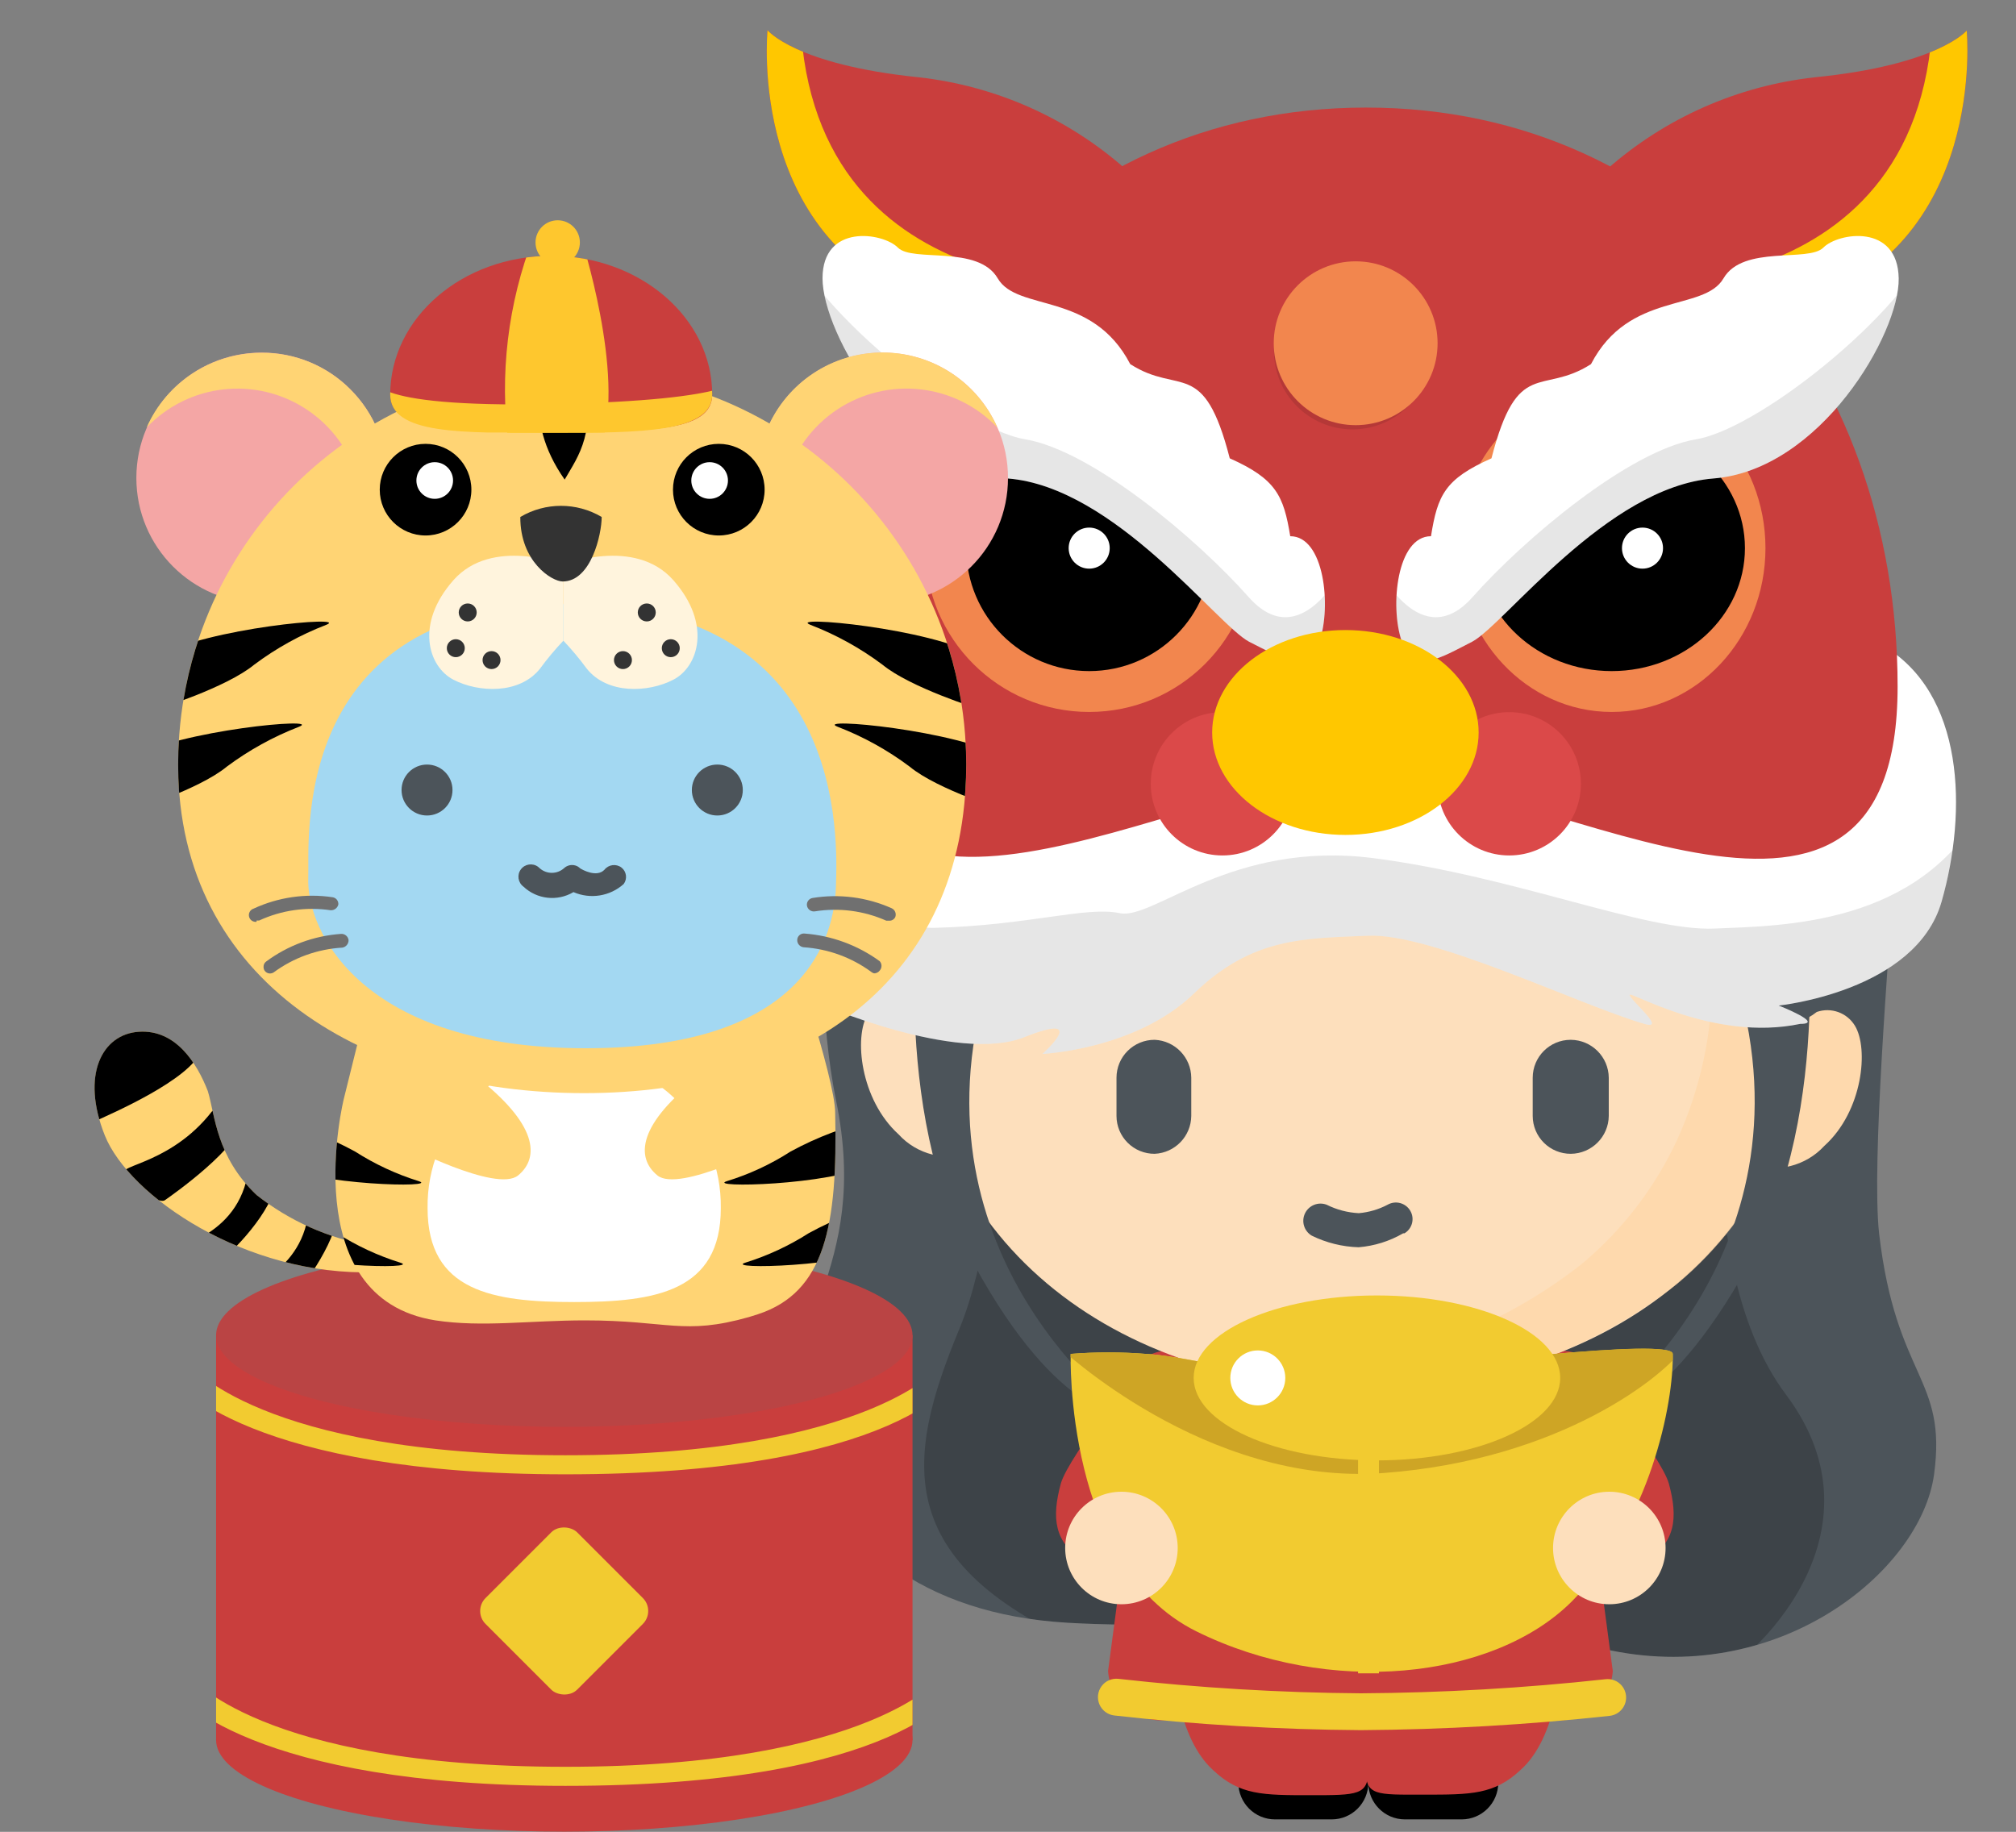 <svg id="eqwXKC12Ryx1" xmlns="http://www.w3.org/2000/svg" xmlns:xlink="http://www.w3.org/1999/xlink" viewBox="0 0 110 99.96" shape-rendering="geometricPrecision" text-rendering="geometricPrecision"><rect x="0" y="0" width="110" height="99.96" fill="#808080" stroke="none"/><style><![CDATA[#eqwXKC12Ryx28_to {animation: eqwXKC12Ryx28_to__to 4500ms linear infinite normal forwards}@keyframes eqwXKC12Ryx28_to__to { 0% {transform: translate(74.361px,79.678px);animation-timing-function: cubic-bezier(0.42,0,0.58,1)} 13.333% {transform: translate(74.361px,75.678px);animation-timing-function: cubic-bezier(0.42,0,0.58,1)} 66.667% {transform: translate(74.361px,75.678px);animation-timing-function: cubic-bezier(0.42,0,0.58,1)} 80% {transform: translate(74.361px,79.678px)} 100% {transform: translate(74.361px,79.678px)}} #eqwXKC12Ryx88_to {animation: eqwXKC12Ryx88_to__to 4500ms linear infinite normal forwards}@keyframes eqwXKC12Ryx88_to__to { 0% {transform: translate(74.696px,81px);animation-timing-function: cubic-bezier(0.42,0,0.58,1)} 13.333% {transform: translate(74.696px,73px);animation-timing-function: cubic-bezier(0.42,0,0.58,1)} 66.667% {transform: translate(74.696px,73px);animation-timing-function: cubic-bezier(0.42,0,0.58,1)} 80% {transform: translate(74.696px,81px)} 100% {transform: translate(74.696px,81px)}} #eqwXKC12Ryx88_tr {animation: eqwXKC12Ryx88_tr__tr 4500ms linear infinite normal forwards}@keyframes eqwXKC12Ryx88_tr__tr { 0% {transform: rotate(0deg)} 13.333% {transform: rotate(0deg);animation-timing-function: cubic-bezier(0.42,0,0.58,1)} 22.222% {transform: rotate(-4deg);animation-timing-function: cubic-bezier(0.42,0,0.58,1)} 33.333% {transform: rotate(4deg);animation-timing-function: cubic-bezier(0.42,0,0.58,1)} 44.444% {transform: rotate(-4deg);animation-timing-function: cubic-bezier(0.42,0,0.58,1)} 55.556% {transform: rotate(4deg);animation-timing-function: cubic-bezier(0.42,0,0.58,1)} 66.667% {transform: rotate(0deg)} 100% {transform: rotate(0deg)}} #eqwXKC12Ryx256_tr {animation: eqwXKC12Ryx256_tr__tr 4500ms linear infinite normal forwards}@keyframes eqwXKC12Ryx256_tr__tr { 0% {transform: translate(30.965px,56.294px) rotate(0deg)} 6.667% {transform: translate(30.965px,56.294px) rotate(0deg);animation-timing-function: cubic-bezier(0.42,0,0.58,1)} 24.444% {transform: translate(30.965px,56.294px) rotate(8deg);animation-timing-function: cubic-bezier(0.42,0,0.58,1)} 40% {transform: translate(30.965px,56.294px) rotate(-8deg);animation-timing-function: cubic-bezier(0.42,0,0.58,1)} 55.556% {transform: translate(30.965px,56.294px) rotate(8deg);animation-timing-function: cubic-bezier(0.42,0,0.58,1)} 75.556% {transform: translate(30.965px,56.294px) rotate(0deg)} 100% {transform: translate(30.965px,56.294px) rotate(0deg)}} #eqwXKC12Ryx311_to {animation: eqwXKC12Ryx311_to__to 4500ms linear infinite normal forwards}@keyframes eqwXKC12Ryx311_to__to { 0% {transform: translate(30.43px,22.1px)} 11.111% {transform: translate(30.43px,22.1px);animation-timing-function: cubic-bezier(0.42,0,0.58,1)} 31.111% {transform: translate(36.43px,21.1px);animation-timing-function: cubic-bezier(0.42,0,0.58,1)} 46.667% {transform: translate(27.43px,21.1px);animation-timing-function: cubic-bezier(0.42,0,0.58,1)} 64.444% {transform: translate(38.43px,21.1px);animation-timing-function: cubic-bezier(0.42,0,0.58,1)} 84.444% {transform: translate(30.43px,22.1px)} 100% {transform: translate(30.43px,22.1px)}} #eqwXKC12Ryx311_tr {animation: eqwXKC12Ryx311_tr__tr 4500ms linear infinite normal forwards}@keyframes eqwXKC12Ryx311_tr__tr { 0% {transform: rotate(0deg)} 13.333% {transform: rotate(0deg);animation-timing-function: cubic-bezier(0.42,0,0.58,1)} 31.111% {transform: rotate(21deg);animation-timing-function: cubic-bezier(0.42,0,0.58,1)} 46.667% {transform: rotate(-18deg);animation-timing-function: cubic-bezier(0.42,0,0.58,1)} 64.444% {transform: rotate(18deg);animation-timing-function: cubic-bezier(0.42,0,0.58,1)} 82.222% {transform: rotate(0deg)} 100% {transform: rotate(0deg)}}]]></style><g><rect style="isolation:isolate" width="110" height="99.96" rx="0" ry="0" opacity="0" fill="none"/><g><g><g><g><path d="M77.66,90.45h1.09c1.657,0,3,1.343,3,3v3.87c0,1.105-.895,2-2,2h-3.09c-1.105,0-2-.895-2-2v-3.87c0-1.657,1.343-3,3-3Z" transform="translate(0-.04)"/></g><g><path d="M70.57,90.45h1.09c1.657,0,3,1.343,3,3v3.87c0,1.105-.895,2-2,2h-3.09c-1.105,0-2-.895-2-2v-3.87c0-1.657,1.343-3,3-3Z" transform="translate(0-.04)"/></g><g><g><g><path d="M48.87,32.7c-3.36,6.9-5,18.73-3.25,27.4c1.93,9.44-3.25,12.15-1.94,18.49c1.81,5.55,6.62,9.53,14.56,10s19.67-.81,29.19,1.41s17.38-4.2,18.1-9.51-2.07-5.19-3-13.14c-.42-3.86.53-15.06.83-19.92.29-3.932-.451-7.872-2.15-11.43-2.06-4.6-6.75-13.5-17.46-16.62-13.29-4.53-28.62.42-34.88,13.32Z" transform="translate(0-.04)" fill="#4c545a"/></g></g></g><g clip-path="url(#eqwXKC12Ryx26)"><g><g><g><g><g><g opacity="0.2"><g><g><g><path d="M54.66,51.3c0,0,.63,14.14-2.32,21.27s-3.94,13.06,8,17.79s30.24,2.64,32.79,1.5s10-8.15,4.32-15.72-3-23.06-3-23.06Z" transform="translate(0-.04)"/></g></g></g></g></g></g></g></g></g><clipPath id="eqwXKC12Ryx26" transform="translate(0-.04)"><path d="M48.87,32.7c-3.36,6.9-5,18.73-3.25,27.4c1.93,9.44-3.25,12.15-1.94,18.49c1.81,5.55,6.62,9.53,14.56,10s19.67-.81,29.19,1.41s17.38-4.21,18.1-9.52-2.07-5.19-3-13.14c-.71-6.5.58-18.1.82-23s-5.26-21-19.35-25.12c-13.26-4.54-28.87.58-35.13,13.48Z" fill="none"/></clipPath></g><g id="eqwXKC12Ryx28_to" transform="translate(74.361,79.678)"><g transform="translate(-74.361,-79.678)"><g><g><path d="M86.25,74c0,0,4.4,5.49,4.81,7c.5,1.85.39,3.23-1.31,4.25s-4.13-.36-5,0c-1.4.58-1.45-10.78-.42-11.29.61-.291,1.322-.276,1.92.04Z" transform="translate(0-.04)" fill="#c93e3d"/></g><g transform="matrix(-1 0 0 1 148.941 0)"><path d="M86.25,74c0,0,4.4,5.49,4.81,7c.5,1.85.39,3.23-1.31,4.25s-4.13-.36-5,0c-1.4.58-1.45-10.78-.42-11.29.61-.291,1.322-.276,1.92.04Z" transform="translate(0-.04)" fill="#c93e3d"/></g></g></g></g><g><path d="M65.44,90.45h9.22v6.16C74.66,98,74.1,98,71.5,98s-3.86,0-5.3-1.36c-2-1.79-2.16-5.7-2.16-5.7-.04-.58.85-.49,1.4-.49Z" transform="translate(0-.04)" fill="#c93e3d"/></g><g><path d="M83.74,90.45h-9.22v6.16c0,1.43.57,1.36,3.16,1.36s3.86,0,5.3-1.36c2-1.79,2.16-5.7,2.16-5.7c0-.55-.85-.46-1.4-.46Z" transform="translate(0-.04)" fill="#c93e3d"/></g><g><path d="M65.61,73.45h17.39c1.558-.058,2.883,1.126,3,2.68l2,15.1c-.117,1.554-1.442,2.738-3,2.68h-21.47c-1.586.103-2.958-1.094-3.07-2.68l2-15.1c.054-.767.411-1.481.993-1.984s1.34-.753,2.107-.696Z" transform="translate(0-.04)" fill="#c93e3d"/><g><rect width="2" height="14" rx="0" ry="0" transform="translate(74 76.96)" fill="#f2cb30"/><rect width="10" height="2" rx="0" ry="0" transform="translate(70 79.96)" fill="#f2cb30"/><rect width="10" height="2" rx="0" ry="0" transform="translate(70 84.96)" fill="#f2cb30"/></g></g><g><path d="M74.26,94.45c-4.498-.031-8.99-.298-13.46-.8-.357-.041-.665-.27-.809-.6s-.099-.711.115-1s.566-.441.924-.4c4.39.493,8.803.757,13.22.79c4.464-.027,8.923-.284,13.36-.77.552-.061,1.049.338,1.11.89s-.338,1.049-.89,1.11v0c-4.507.49-9.036.75-13.57.78Z" transform="translate(0-.04)" fill="#f2cb30"/></g><g><g><g><g><path d="M74.33,29.76c13.442.082,24.299,10.997,24.31,24.44c0,13.51-10.87,21.6-24.31,21.6s-24.33-8.07-24.33-21.59c-0-13.443,10.857-24.363,24.3-24.44Z" transform="translate(0-.04)" fill="#fddfbc"/></g></g></g><g opacity="0.6"><g><g><path d="M74.23,75.81c-2.958.022-5.903-.392-8.74-1.23c1.176.128,2.357.192,3.54.19c6.26.15,12.375-1.891,17.29-5.77c2.201-1.839,3.969-4.14,5.18-6.74c1.291-2.824,1.949-5.895,1.93-9c.04-10.667-6.84-20.13-17-23.38c12.593,1.142,22.24,11.695,22.25,24.34.028,3.124-.628,6.216-1.92,9.06-1.217,2.613-2.992,4.927-5.2,6.78-4.922,3.892-11.057,5.928-17.33,5.75Z" transform="translate(0-.04)" fill="#ffd5a3"/></g></g></g><g><g><g><path d="M63,56.78v0c1.111.048,1.99.958,2,2.07v2.08c-.01,1.112-.889,2.022-2,2.07v0c-.549.003-1.077-.213-1.467-.599s-.611-.912-.613-1.461v0-2.09c-0-.551.219-1.079.61-1.467s.919-.605,1.47-.603Z" transform="translate(0-.04)" fill="#4c545a"/></g></g></g><g><g><g><path d="M85.71,56.78v0c1.139.011,2.059.931,2.07,2.07v2.08c-.011,1.139-.931,2.059-2.07,2.07v0c-.549.003-1.077-.213-1.467-.599s-.611-.912-.613-1.461v0-2.09c0-1.143.927-2.07,2.07-2.07Z" transform="translate(0-.04)" fill="#4c545a"/></g></g></g><g><g><g><path d="M74.13,68.1c-.885-.026-1.754-.241-2.55-.63-.424-.246-.587-.777-.375-1.219s.728-.647,1.185-.471c.545.273,1.141.429,1.75.46.549-.047,1.083-.204,1.57-.46.434-.25.988-.102,1.24.33v0v0c.251.428.107.978-.32,1.23h-.07c-.743.431-1.574.69-2.43.76Z" transform="translate(0-.04)" fill="#4c545a"/></g></g></g><g><g><g><path d="M50.28,49.88c0,0,9.89-2.83,14.32-8s7-2.48,9.15-1.28s7.25,5.83,13.83,8.81c3.644,1.761,7.633,2.69,11.68,2.72c4,0,.32-13.83-7.75-18.92s-25-9.45-33.66,0-7.57,16.67-7.57,16.67Z" transform="translate(0-.04)" fill="#4c545a"/></g></g></g></g><g><g><g><g><path d="M49.44,54.63c-.786-.25-1.642.058-2.09.75-.76,1.23-.42,4.65,1.68,6.56c1.011,1.107,2.587,1.501,4,1s-2-7.54-2.53-7.75c-.385-.12-.744-.31-1.06-.56Z" transform="translate(0-.04)" fill="#fddfbc"/></g></g></g><g><g><g><path d="M99.13,55.26c.783-.271,1.65.041,2.08.75.76,1.24.44,4.66-1.67,6.56-1.014,1.102-2.587,1.495-4,1s2-7.53,2.54-7.74c.38-.13.735-.322,1.05-.57Z" transform="translate(0-.04)" fill="#fed9ad"/></g></g></g><g><g><g><path d="M50.21,48.63c0,0-1.76,11.77,2.92,20.37s8.4,8.31,8.4,8.31-12.07-8.61-7.68-23.6-2.72-6.94-2.72-6.94Z" transform="translate(0-.04)" fill="#4c545a"/></g></g></g><g><g><g><path d="M98.44,48.63c0,0,1.75,11.77-3,20.37s-8.31,8.31-8.31,8.31s12-8.6,7.67-23.6s2.72-6.93,2.72-6.93Z" transform="translate(0-.04)" fill="#4c545a"/></g></g></g></g><g id="eqwXKC12Ryx88_to" transform="translate(74.696,81)"><g id="eqwXKC12Ryx88_tr" transform="rotate(0)"><g transform="translate(-74.696,-81)"><g><g><g><g><path d="M58.42,73.92c0,0-.35,11.57,6.86,15.14s16.18,2.66,20.48-1.63s5.57-10.88,5.51-13.51c0-.9-12.37.59-17,1.16s-8.84-1-11.74-1.16c-1.368-.11-2.742-.11-4.11,0Z" transform="translate(0-.04)" fill="#f2cb30"/></g><g clip-path="url(#eqwXKC12Ryx101)"><g><g><g><g><g><path d="M58.42,73.92c0,0-.35,11.57,6.86,15.14s16.18,2.66,20.48-1.63s5.57-10.88,5.51-13.51c0-.91-12.37.59-17,1.16s-8.84-1-11.74-1.16c-1.368-.11-2.742-.11-4.11,0Z" transform="translate(0-.04)" fill="#cea525"/></g></g></g></g></g><clipPath id="eqwXKC12Ryx101" transform="translate(0-.04)"><path d="M57.74,73.5c0,0,8,7.64,17.74,6.92s15.44-5.37,16.45-6.92c0,.08-13.43-1.85-15.84-1.22s-12.25.18-14.48,0c-1.395-.073-2.769.361-3.87,1.22Z" fill="none"/></clipPath></g><g><ellipse rx="10" ry="4.5" transform="translate(75.13 75.19)" fill="#f2cb30"/></g><g><circle r="1.5" transform="translate(68.63 75.19)" fill="#fff"/></g></g></g></g><g><g><g><circle r="3.07" transform="translate(61.19 84.47)" fill="#fddfbc"/></g><g><circle r="3.07" transform="translate(87.81 84.47)" fill="#fddfbc"/></g></g></g><g><rect width="1.14" height="12.78" rx="0" ry="0" transform="translate(74.1 78.53)" fill="#f2cb30"/><path d="M72.17,81.39v0c0-.32.26-.58.58-.58h3.75c.153-0.0.299.061.407.17s.166.257.163.41v0c0,.315-.255.57-.57.57h-3.75c-.316 0-.575-.254-.58-.57Z" transform="translate(0-.04)" fill="#f2cb30"/><rect width="4.9" height="1.14" rx="0" ry="0" transform="translate(72.17 84.07)" fill="#f2cb30"/><path d="M72.17,88v0c-0-.153.061-.299.17-.407s.257-.166.41-.163h3.75c.152-.003.299.056.406.164s.167.254.164.406v0c.003.152-.056.299-.164.406s-.254.167-.406.164h-3.75c-.153.003-.3-.056-.41-.163s-.17-.254-.17-.407Z" transform="translate(0-.04)" fill="#f2cb30"/></g></g></g></g></g></g><g><g><path d="M87.7,9.26c3.164-2.787,7.109-4.533,11.3-5c6.76-.67,8.31-2.55,8.31-2.55s1.15,11.82-9.15,15-10.46-7.45-10.46-7.45Z" transform="translate(0-.04)" fill="#c93e3d"/></g><g clip-path="url(#eqwXKC12Ryx128)"><g><g><g><g><g><path d="M87.7,9.26c3.164-2.787,7.109-4.533,11.3-5c6.76-.67,8.31-2.55,8.31-2.55s1.15,11.82-9.15,15-10.46-7.45-10.46-7.45Z" transform="translate(0-.04)" fill="#ffc700"/></g></g></g></g></g><clipPath id="eqwXKC12Ryx128" transform="translate(0-.04)"><path d="M87.7,15.59c0,0,17.61,1.56,17.77-15.23.32-1.22,4.53,1.06,4.53,1.06l-2.94,12-9.68,6.18-9.08-1.26Z" fill="none"/></clipPath></g><g><g><path d="M61.41,9.26c-3.151-2.783-7.082-4.529-11.26-5-6.77-.69-8.27-2.57-8.27-2.57s-1.2,11.82,9.1,15s10.43-7.43,10.43-7.43Z" transform="translate(0-.04)" fill="#c93e3d"/></g><g clip-path="url(#eqwXKC12Ryx140)"><g><g><g><g><g><path d="M61.41,9.26c-3.151-2.783-7.082-4.529-11.26-5-6.77-.69-8.27-2.57-8.27-2.57s-1.2,11.82,9.1,15s10.43-7.43,10.43-7.43Z" transform="translate(0-.04)" fill="#ffc700"/></g></g></g></g></g><clipPath id="eqwXKC12Ryx140" transform="translate(0-.04)"><path d="M61.41,15.59c0,0-17.61,1.56-17.76-15.23-.33-1.22-4.54,1.06-4.54,1.06l3,12l9.68,6.22l9.07-1.26Z" fill="none"/></clipPath></g></g><g><path d="M46.13,37.05c-2.128,1.412-3.44,3.767-3.52,6.32-.35,4.58.81,7.9,4,9.8c2.84,1.71-2,1.6-2,1.6s7.61,3.33,11.27,1.87s1,.91,1,.91s5.1-.23,8.27-3.3s6-3,9.5-3.15s11.6,3.81,15.07,4.81c1.25.37-.73-1.26-.8-1.57s4.55,2.57,9.31,1.57c1.37,0-1.18-1-1.18-1s7.48-.75,8.89-5.67s1.26-11.4-3.25-14-27.16-2.6-27.16-2.6Z" transform="translate(0-.04)" fill="#fff"/></g><g><path d="M74.54,5.91c17.36,0,29,14.22,29,31.59s-18.2,5.53-29,4.59C64,42.7,45.45,54.86,45.45,37.5s11.72-31.59,29.09-31.59Z" transform="translate(0-.04)" fill="#c93e3d"/></g><g opacity="0.1"><circle r="4.29" transform="translate(73.8 19.14)"/></g><g><circle r="3.91" transform="translate(66.7 42.77)" fill="#db4949"/></g><g><circle r="8.94" transform="translate(59.43 29.91)" fill="#f2864e"/></g><g><ellipse rx="8.39" ry="8.94" transform="translate(87.94 29.91)" fill="#f2864e"/></g><g><circle r="3.91" transform="translate(82.35 42.77)" fill="#db4949"/></g><g><circle r="6.71" transform="translate(59.43 29.91)"/></g><g><circle r="1.12" transform="translate(59.43 29.91)" fill="#fff"/></g><g><ellipse rx="7.27" ry="6.71" transform="translate(87.94 29.91)"/></g><g><circle r="1.12" transform="translate(89.62 29.91)" fill="#fff"/></g><g><circle r="4.47" transform="translate(73.97 18.73)" fill="#f2864e"/></g><g><g><path d="M80.32,35.06c1.76-.92,7.34-8.45,13.17-8.91s10.16-7.91,10.11-10.92-3.3-2.5-4.11-1.68-4.38-.16-5.45,1.68-5.16.68-7.23,4.68c-2.7,1.73-4-.41-5.43,5.14-2.54,1.13-2.94,2-3.3,4.25-1.86,0-2.25,3.82-1.6,5.72s2.16.89,3.84.04Z" transform="translate(0-.04)" fill="#fff"/></g><g opacity="0.1"><g clip-path="url(#eqwXKC12Ryx177)"><g><g><g><g><g><path d="M80.32,35.06c1.76-.92,7.34-8.45,13.17-8.91s10.16-7.91,10.11-10.92-3.3-2.5-4.11-1.68-4.38-.16-5.45,1.68-5.16.68-7.23,4.68c-2.7,1.73-4-.41-5.43,5.14-2.54,1.13-2.94,2-3.3,4.25-1.86,0-2.25,3.82-1.6,5.72s2.16.89,3.84.04Z" transform="translate(0-.04)"/></g></g></g></g></g><clipPath id="eqwXKC12Ryx177" transform="translate(0-.04)"><path d="M75.23,31.1c0,0,2.31,4.69,5.12,1.52s8.54-8,12.2-8.61s12.16-7.61,13-11.3-2.86,13.51-2.86,13.51L90.18,29.6l-7.37,6.81-6.67,1.22-1.9-3.72Z" fill="none"/></clipPath></g></g></g><g><g><path d="M68.16,35.06c-1.76-.92-7.34-8.45-13.17-8.91s-10.11-7.91-10.11-10.92s3.3-2.5,4.11-1.68s4.38-.16,5.45,1.68s5.15.68,7.23,4.68c2.7,1.73,4-.41,5.43,5.14c2.54,1.13,2.94,2.05,3.3,4.25c1.86,0,2.25,3.82,1.6,5.73s-2.12.88-3.84.03Z" transform="translate(0-.04)" fill="#fff"/></g><g opacity="0.1"><g clip-path="url(#eqwXKC12Ryx190)"><g><g><g><g><g><path d="M68.16,35.06c-1.76-.92-7.34-8.45-13.17-8.91s-10.11-7.91-10.11-10.92s3.3-2.5,4.11-1.68s4.38-.16,5.45,1.68s5.15.68,7.23,4.68c2.7,1.73,4-.41,5.43,5.14c2.54,1.13,2.94,2.05,3.3,4.25c1.86,0,2.25,3.82,1.6,5.73s-2.12.88-3.84.03Z" transform="translate(0-.04)"/></g></g></g></g></g><clipPath id="eqwXKC12Ryx190" transform="translate(0-.04)"><path d="M73.25,31.1c0,0-2.31,4.69-5.12,1.52s-8.54-8-12.2-8.61-12.16-7.61-13-11.3s2.9,13.51,2.9,13.51L58.3,29.6l7.37,6.82l6.67,1.21l1.9-3.72Z" fill="none"/></clipPath></g></g></g><g><ellipse rx="7.27" ry="5.59" transform="translate(73.41 39.97)" fill="#ffc700"/></g><g opacity="0.1"><g clip-path="url(#eqwXKC12Ryx202)"><g><g><g><g><g><path d="M46.13,37.05c-2.128,1.412-3.44,3.767-3.52,6.32-.35,4.58.81,7.9,4,9.8c2.84,1.71-2,1.6-2,1.6s7.61,3.33,11.27,1.87s1,.91,1,.91s5.1-.23,8.27-3.3s6-3,9.5-3.15s11.6,3.81,15.07,4.81c1.25.37-.73-1.26-.8-1.57s4.55,2.57,9.31,1.57c1.37,0-1.18-1-1.18-1s7.48-.75,8.89-5.67s1.26-11.4-3.25-14-27.16-2.6-27.16-2.6Z" transform="translate(0-.04)"/></g></g></g></g></g><clipPath id="eqwXKC12Ryx202" transform="translate(0-.04)"><path d="M40.45,41.8c0,0,5.45,9,10.55,8.87s8.26-1.19,10.1-.8s6.12-4,13.86-3s14.79,4,18.59,3.84s11.1-.18,14.63-6.55-2.49,13.75-2.49,13.75L86.88,59L73.42,55.3l-15.65,5-17.32-5Z" fill="none"/></clipPath></g></g></g></g><g><g><ellipse rx="19" ry="5" transform="translate(30.79 94.95)" fill="#c93e3d"/></g><g><rect width="38" height="22.1" rx="0" ry="0" transform="translate(11.79 72.86)" fill="#c93e3d"/></g><g><ellipse rx="19" ry="5" transform="translate(30.79 72.86)" fill="#ba4444"/></g><g clip-path="url(#eqwXKC12Ryx221)"><g><g><g><g><g><g><path d="M30.85,97.49C14,97.49,9.41,92.7,9.11,91.74l1.18-.29c0,0,3.86,5,20.56,5s20.56-4.94,20.63-5s1.34,0,1.34,0c-.42,1.01-4.04,6.04-21.97,6.04Z" transform="translate(0-.04)" fill="#f2cb30"/></g><g><path d="M30.85,80.49C14,80.49,9.41,75.7,9.11,74.74l1.18-.29c0,0,3.86,5,20.56,5s20.56-4.94,20.63-5s1.34,0,1.34,0c-.42,1.01-4.04,6.04-21.97,6.04Z" transform="translate(0-.04)" fill="#f2cb30"/></g></g></g></g></g></g><clipPath id="eqwXKC12Ryx221" transform="translate(0-.04)"><rect width="38" height="40" rx="0" ry="0" transform="translate(11.79 60)" fill="none"/></clipPath></g><g><rect width="7.07" height="7.07" rx="1" ry="1" transform="matrix(.707-.707 0.707 0.707 25.786 87.908)" fill="#f2cb30"/></g></g><g><path d="M20.17,68c-2.253-.389-4.374-1.335-6.17-2.75-2.21-2.1-2.26-4.35-2.66-5.67-.59-1.53-1.76-3.37-3.76-3.24s-3.18,2.36-1.86,5.66s7.69,7.7,14.75,7.46-.3-1.46-.3-1.46Z" transform="translate(0-.04)" fill="#ffd474"/><g clip-path="url(#eqwXKC12Ryx235)"><g><g><g><path d="M6.76,64c-.07-.43,3.33-.67,5.44-4.25c0,.34,1.19.65,1.11,1.3-.17,1.58-3.91,4.2-4.31,4.48s-2.17-1.06-2.24-1.53Z" transform="translate(0-.04)"/><path d="M6.74,55.73c2.52-1.29,4.49.91,4.25,1.6-.53,1.62-5.15,3.58-5.6,3.8s-1.78-3.28,1.35-5.4Z" transform="translate(0-.04)"/><path d="M9.6,68.32c-.25-.36,3.7-.73,4-4.86.16.3,1.19-.26,1.4.37.53,1.45-1.77,4-2.77,4.85-.23.49-2.38-.01-2.63-.36Z" transform="translate(0-.04)"/><path d="M13.62,70.54c-.3-.31,3.54-1.3,3.22-5.43.2.27,1.13-.44,1.44.15.75,1.35-1.14,4.18-2,5.23-.15.51-2.36.36-2.66.05Z" transform="translate(0-.04)"/></g></g></g><clipPath id="eqwXKC12Ryx235" transform="translate(0-.04)"><path d="M20.17,68c-2.253-.389-4.374-1.335-6.17-2.75-2.21-2.1-2.26-4.35-2.66-5.66-.59-1.54-1.75-3.38-3.76-3.25s-3.18,2.36-1.86,5.66s7.69,7.7,14.75,7.46-.3-1.46-.3-1.46Z" fill="none"/></clipPath></g><g><g><path d="M20.94,51.21L18.76,60c0,0-2.7,10.88,5,12.09c2.55.39,5.17,0,8.16,0c4.54,0,5.37.83,8.94-.18l.48-.15c3.68-1.2,4.37-4.83,4.23-11c0-1.87-2.62-9.57-2.62-9.57Z" transform="translate(0-.04)" fill="#ffd474"/></g></g><g><path d="M31.33,57.73c4.482.071,8.061,3.757,8,8.24v0c0,4.55-3.58,5.12-8,5.12s-8-.57-8-5.12c-.061-4.483,3.518-8.169,8-8.24Z" transform="translate(0-.04)" fill="#fff"/></g><g><path d="M38.24,58.72c-3.46,2.66-3.56,4.49-2.37,5.46s6.29-1.69,6.29-1.69-2-5.25-3.92-3.77Z" transform="translate(0-.04)" fill="#ffd474"/></g><g><path d="M25.9,58.72c3.46,2.66,3.55,4.49,2.37,5.46s-6.27-1.69-6.27-1.69s2-5.25,3.9-3.77Z" transform="translate(0-.04)" fill="#ffd474"/></g><g clip-path="url(#eqwXKC12Ryx254)"><g><g><g><path d="M47.75,61.14c-1.613.362-3.168.948-4.62,1.74-1.074.692-2.239,1.234-3.46,1.61s5.58.25,7.91-.91Z" transform="translate(0-.04)"/><path d="M14.76,61.14c1.615.358,3.17.944,4.62,1.74c1.076.688,2.24,1.23,3.46,1.61s-5.57.24-7.91-.92Z" transform="translate(0-.04)"/><path d="M48.75,65.58c-1.614.366-3.169.955-4.62,1.75-1.076.688-2.24,1.23-3.46,1.61s5.58.24,7.91-.92Z" transform="translate(0-.04)"/><path d="M13.76,65.58c1.614.366,3.169.955,4.62,1.75c1.076.688,2.24,1.23,3.46,1.61s-5.57.24-7.91-.92Z" transform="translate(0-.04)"/></g></g></g><clipPath id="eqwXKC12Ryx254" transform="translate(0-.04)"><path d="M20.94,51.21L18.76,60c0,0-2.7,10.88,5,12.09c2.55.39,5.17,0,8.16,0c4.54,0,5.37.83,8.94-.18l.48-.15c3.68-1.2,4.37-4.83,4.23-11c0-1.87-2.62-9.57-2.62-9.57Z" fill="none"/></clipPath></g><g id="eqwXKC12Ryx256_tr" transform="translate(30.965,56.294) rotate(0)"><g transform="translate(-30.965,-56.294)"><g><path d="M48.16,19.28c3.778,0,6.84,3.062,6.84,6.84s-3.062,6.84-6.84,6.84-6.84-3.062-6.84-6.84c0-1.814.721-3.554,2.003-4.837s3.023-2.003,4.837-2.003Z" transform="translate(0-.04)" fill="#f4a6a5"/><path d="M14.28,19.28c-3.778,0-6.84,3.062-6.84,6.84s3.062,6.84,6.84,6.84s6.84-3.062,6.84-6.84c0-1.814-.721-3.554-2.003-4.837s-3.023-2.003-4.837-2.003Z" transform="translate(0-.04)" fill="#f4a6a5"/><path d="M43.2,30.83c-1.882-1.977-2.408-4.883-1.339-7.395s3.529-4.147,6.258-4.161s5.206,1.595,6.301,4.095c-2.29-2.406-5.976-2.819-8.742-.98s-3.811,5.398-2.478,8.44Z" transform="translate(0-.04)" fill="#ffd474"/><path d="M19.24,30.83c2.556-2.686,2.503-6.92-.12-9.54-1.279-1.29-3.023-2.011-4.84-2-2.717-.006-5.181,1.595-6.28,4.08c2.29-2.406,5.976-2.819,8.742-.98s3.811,5.398,2.478,8.44Z" transform="translate(0-.04)" fill="#ffd474"/></g><path d="M31.22,20.26c11.872.006,21.494,9.628,21.5,21.5c0,11.87-9,17.93-20.85,17.93s-22.15-6.06-22.15-17.93c.006-11.872,9.628-21.494,21.5-21.5Z" transform="translate(0-.04)" fill="#ffd474"/><path d="M16.82,47.9C16.9,46.08,15.66,33,30.94,33s14.76,12.8,14.67,15.44-1.54,8.8-13.66,8.8-15.26-6.31-15.13-9.34Z" transform="translate(0-.04)" fill="#a3d8f2"/><g><g><g><path d="M14,50.34c-.191.026-.37-.098-.412-.286s.068-.377.252-.434c1.345-.623,2.844-.838,4.31-.62.193.031.328.206.31.4v0c-.048.191-.224.321-.42.31-1.327-.198-2.683-.003-3.9.56h-.14Z" transform="translate(0-.04)" fill="#707070"/></g></g><g><g><path d="M48.51,50.28h-.15c-1.22-.542-2.571-.719-3.89-.51-.099.017-.202-.006-.284-.064s-.139-.147-.156-.246c-.03-.201.109-.389.31-.42c1.461-.237,2.959-.043,4.31.56.183.082.27.292.2.48-.061.13-.196.21-.34.2Z" transform="translate(0-.04)" fill="#707070"/></g></g><g><g><path d="M14.75,53.16c-.096.006-.19-.029-.261-.095s-.11-.158-.109-.255v0c-.007-.117.046-.23.14-.3c1.191-.883,2.61-1.407,4.09-1.51.205-.012.384.136.41.34.003.202-.141.376-.34.41-1.359.078-2.666.551-3.76,1.36-.052.031-.11.048-.17.05Z" transform="translate(0-.04)" fill="#707070"/></g></g><g><g><path d="M47.79,53.16c-.083.005-.164-.02-.23-.07-1.08-.8-2.368-1.272-3.71-1.36-.208-.021-.362-.202-.35-.41.005-.096.048-.185.119-.249s.165-.097.261-.091v0c1.487.109,2.914.633,4.12,1.51.131.145.131.365,0,.51-.069.096-.181.152-.3.15Z" transform="translate(0-.04)" fill="#707070"/></g></g></g><g><g><circle r="1.39" transform="translate(23.3 43.11)" fill="#4c545a"/></g></g><g><g><circle r="1.39" transform="translate(39.14 43.11)" fill="#4c545a"/></g></g><g><g><path d="M31.29,48.72c-.875.521-1.989.398-2.73-.3-.298-.221-.361-.642-.14-.94s.642-.361.94-.14v0l.09.08v0c.378.332.942.332,1.32,0c.167-.16.408-.218.63-.15.095.028.181.08.25.15.12.08.91.52,1.33.08.226-.286.639-.34.93-.12.278.218.331.617.12.9v0c-.749.67-1.819.841-2.74.44Z" transform="translate(0-.04)" fill="#4c545a"/></g></g><g><g clip-path="url(#eqwXKC12Ryx296)"><g><g><g><path d="M29.81,20.11c0,0-1.41,2.67,1,6.1.77-1.34,1.77-2.55,1-6.1Z" transform="translate(0-.04)"/><path d="M8.6,38.73c0,0,3.74-1.16,5.27-2.42c1.201-.9,2.52-1.63,3.92-2.17s-6.55.17-9.19,1.72Z" transform="translate(0-.04)"/><path d="M53.42,38.73c0,0-3.74-1.16-5.27-2.42-1.201-.9-2.52-1.63-3.92-2.17s6.55.17,9.19,1.72Z" transform="translate(0-.04)"/><path d="M7.11,44.29c0,0,3.74-1.15,5.27-2.42c1.206-.898,2.528-1.628,3.93-2.17s-6.56.17-9.2,1.72Z" transform="translate(0-.04)"/><path d="M54.91,44.29c0,0-3.75-1.15-5.28-2.42-1.201-.9-2.52-1.63-3.92-2.17s6.55.17,9.2,1.72Z" transform="translate(0-.04)"/></g></g></g><clipPath id="eqwXKC12Ryx296" transform="translate(0-.04)"><circle r="21.5" transform="translate(31.22 41.76)" fill="none"/></clipPath></g><circle r="2.5" transform="translate(23.22 26.72)"/><circle r="2.5" transform="translate(39.22 26.72)"/><circle r="1" transform="translate(23.72 26.22)" fill="#fff"/><circle r="1" transform="translate(38.72 26.22)" fill="#fff"/><path d="M30.74,35v-4.14c0,0-3.89-1.55-6,.84s-1.37,4.72,0,5.43s3.61.81,4.73-.61c.391-.533.815-1.04,1.27-1.52Z" transform="translate(0-.04)" fill="#fff4dd"/><path d="M30.74,35v-4.14c0,0,3.89-1.55,6,.84s1.37,4.72,0,5.43-3.6.81-4.73-.61c-.391-.533-.815-1.04-1.27-1.52Z" transform="translate(0-.04)" fill="#fff4dd"/><circle r="0.49" transform="translate(24.87 35.37)" fill="#333"/><circle r="0.49" transform="translate(36.6 35.37)" fill="#333"/><circle r="0.49" transform="translate(25.52 33.42)" fill="#333"/><circle r="0.49" transform="translate(35.29 33.42)" fill="#333"/><circle r="0.49" transform="translate(26.82 36.02)" fill="#333"/><circle r="0.49" transform="translate(33.99 36.02)" fill="#333"/><path d="M30.7,31.77c-.58,0-2.32-1.07-2.31-3.52c1.369-.81,3.071-.81,4.44,0c0,.93-.57,3.52-2.13,3.52Z" transform="translate(0-.04)" fill="#333"/></g></g></g></g><g id="eqwXKC12Ryx311_to" transform="translate(30.43,22.1)"><g id="eqwXKC12Ryx311_tr" transform="rotate(0)"><g transform="translate(-30.43,-22.1)"><g><path d="M30.08,14c4.85,0,8.78,3.4,8.78,7.57c0,2.08-3.64,2-8.49,2s-9.07.21-9.08-2C21.3,17.38,25.23,14,30.08,14Z" transform="translate(0-.04)" fill="#c93e3d"/></g><g clip-path="url(#eqwXKC12Ryx324)"><g><g><g><g><g><g><path d="M29.1,13h2.6c0,0,2.42,7.45,1.12,11.3h-5.07c-.504-3.82-.039-7.706,1.35-11.3Z" transform="translate(0-.04)" fill="#fec72e"/></g><g><path d="M20.52,20.68c0,0-1,1.62,9.59,1.41s10.16-1.45,10.16-1.45v3h-19.76Z" transform="translate(0-.04)" fill="#fec72e"/></g></g></g></g></g></g><clipPath id="eqwXKC12Ryx324" transform="translate(0-.04)"><path d="M30.08,14c4.85,0,8.78,3.4,8.78,7.57c0,2.08-3.93,2.09-8.78,2.09s-8.78.11-8.79-2.09C21.3,17.38,25.23,14,30.08,14Z" fill="none"/></clipPath></g><g><circle r="1.21" transform="translate(30.43 13.23)" fill="#fec72e"/></g></g></g></g></g></svg>